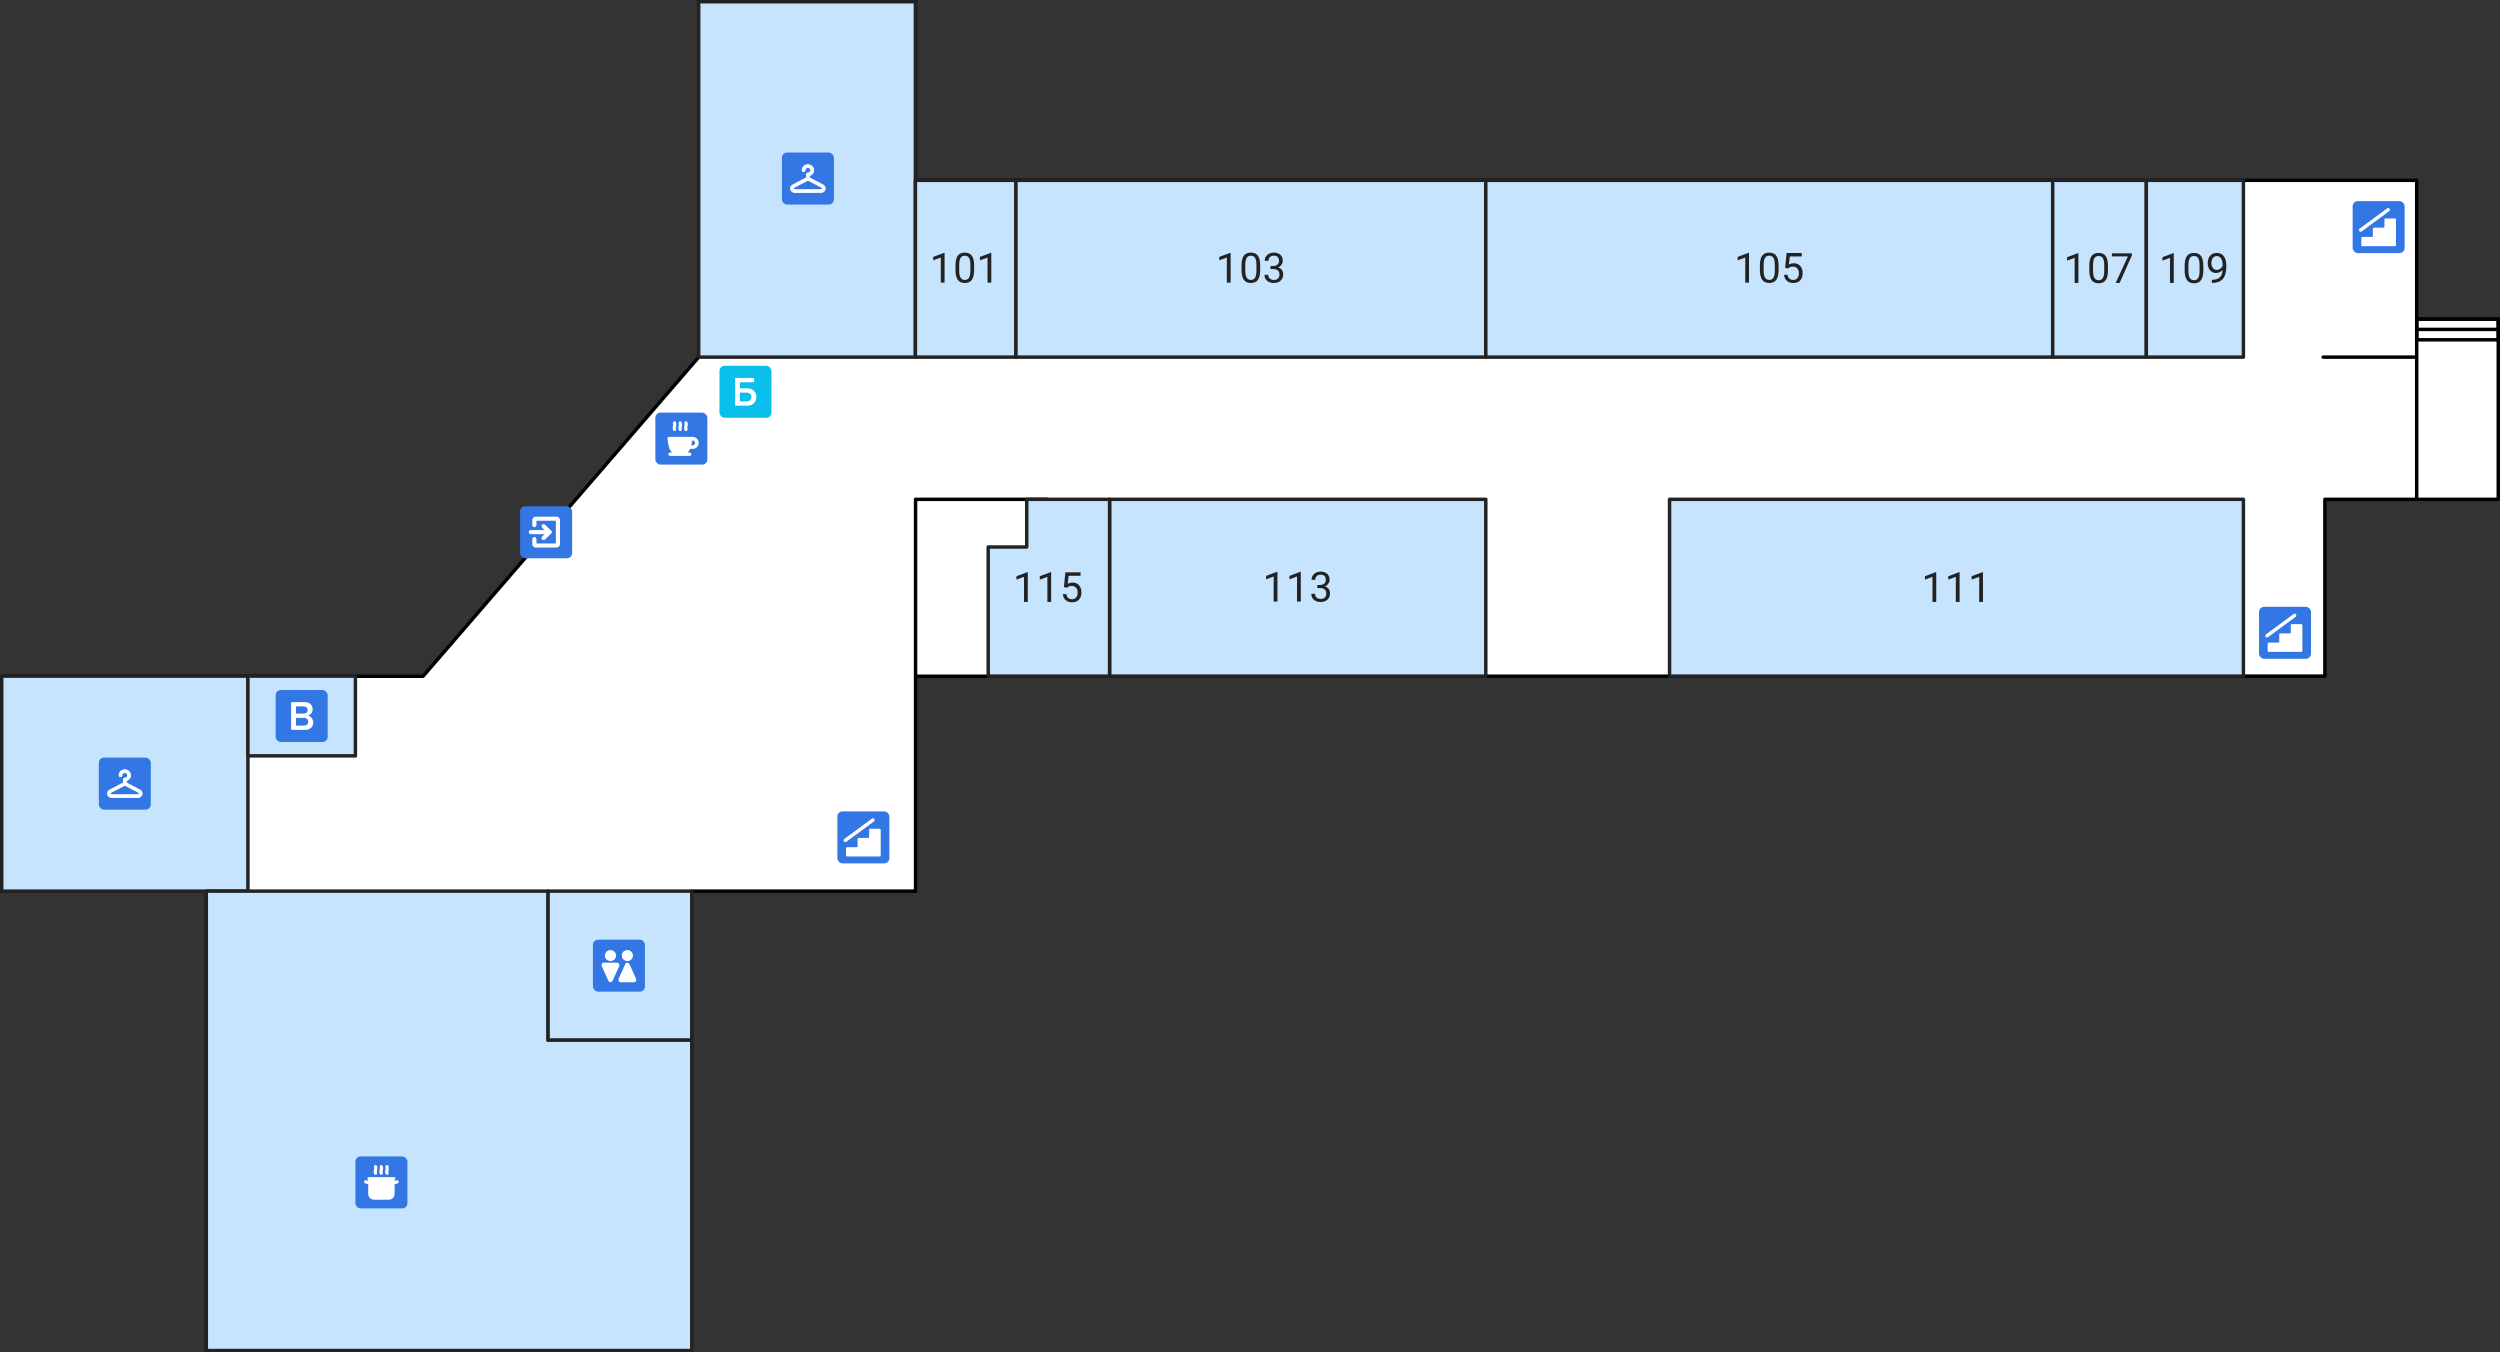<svg width="1442" height="780" viewBox="0 0 1442 780" fill="none" xmlns="http://www.w3.org/2000/svg">
<rect x="0" y="0" width="1442" height="780" fill="#333333" stroke="none"/>
<g id="c2-f1">
<g id="Vector 1">
<path d="M244 390.082L403 206V1H528.096V104H1393.95V184.074H1441V288H1393.95H1341V390H1294L528.096 390.082V514H398.796V779H119V514H1V390.082H244Z" fill="white"/>
<path d="M1393.95 184.074V104H528.096V1H403V206L244 390.082H1V514H119V779H398.796V514H528.096V390.082M1393.95 184.074H1441V288H1393.95M1393.95 184.074V206M1393.95 288V206M1393.95 288H1341V390H1294L528.096 390.082M528.096 390.082V288H603.999M1340 206H1393.95" stroke="black" stroke-width="2" stroke-linecap="round" stroke-linejoin="round"/>
</g>
<g id="bank">
<rect id="Rectangle 18" x="415" y="211" width="30" height="30" rx="3" fill="#0ABFEA"/>
<path id="&#208;&#145;" d="M434.968 218H424V234.008H431.032C434.392 234.008 436.264 231.704 436.264 228.992C436.264 226.28 434.368 223.976 431.032 223.976H426.808V220.472H434.968V218ZM426.808 226.448H430.648C432.232 226.448 433.384 227.456 433.384 228.992C433.384 230.528 432.232 231.536 430.648 231.536H426.808V226.448Z" fill="white"/>
</g>
<g id="enter">
<rect id="Rectangle 18_2" x="300" y="292" width="30" height="30" rx="3" fill="#3377E4"/>
<g id="Group">
<g id="Group_2">
<g id="Group_3">
<path id="Vector" d="M309.421 302.893C309.421 302.012 309.421 301.13 309.421 300.25C309.421 300.109 309.411 299.961 309.429 299.82C309.415 299.925 309.401 300.03 309.387 300.137C309.397 300.076 309.413 300.018 309.437 299.961C309.397 300.056 309.357 300.151 309.318 300.244C309.341 300.188 309.371 300.139 309.407 300.09C309.345 300.169 309.282 300.25 309.22 300.329C309.262 300.275 309.31 300.228 309.363 300.186C309.284 300.248 309.202 300.311 309.122 300.372C309.172 300.337 309.222 300.307 309.278 300.281C309.182 300.321 309.087 300.361 308.993 300.4C309.059 300.372 309.126 300.355 309.196 300.343C309.091 300.357 308.985 300.37 308.878 300.384C309.013 300.368 309.154 300.376 309.29 300.376C309.578 300.376 309.867 300.376 310.156 300.376C311.121 300.376 312.087 300.376 313.053 300.376C314.226 300.376 315.396 300.376 316.569 300.376C317.573 300.376 318.578 300.376 319.582 300.376C320.061 300.376 320.543 300.374 321.023 300.376C321.065 300.376 321.105 300.378 321.147 300.384C321.041 300.37 320.935 300.357 320.828 300.343C320.9 300.355 320.965 300.372 321.033 300.4C320.937 300.361 320.842 300.321 320.748 300.281C320.812 300.311 320.872 300.345 320.928 300.388C320.848 300.327 320.766 300.264 320.687 300.202C320.734 300.24 320.774 300.283 320.814 300.329C320.752 300.25 320.689 300.169 320.627 300.09C320.663 300.139 320.693 300.188 320.718 300.244C320.679 300.149 320.639 300.054 320.599 299.961C320.623 300.018 320.639 300.076 320.651 300.137C320.637 300.032 320.623 299.927 320.609 299.82C320.629 299.971 320.617 300.127 320.617 300.279C320.617 300.614 320.617 300.95 320.617 301.284C320.617 301.785 320.617 302.285 320.617 302.788C320.617 303.401 320.617 304.014 320.617 304.628C320.617 305.304 320.617 305.981 320.617 306.657C320.617 307.338 320.617 308.016 320.617 308.697C320.617 309.33 320.617 309.963 320.617 310.596C320.617 311.13 320.617 311.662 320.617 312.196C320.617 312.576 320.617 312.958 320.617 313.338C320.617 313.514 320.617 313.688 320.617 313.864C320.617 313.906 320.615 313.947 320.609 313.991C320.623 313.886 320.637 313.781 320.651 313.674C320.641 313.735 320.623 313.795 320.599 313.854C320.639 313.759 320.679 313.664 320.718 313.571C320.689 313.636 320.655 313.696 320.611 313.751C320.673 313.672 320.736 313.591 320.798 313.512C320.758 313.559 320.716 313.603 320.667 313.642C320.746 313.581 320.828 313.518 320.908 313.456C320.85 313.5 320.79 313.536 320.726 313.563C320.822 313.524 320.918 313.484 321.011 313.445C320.951 313.468 320.894 313.484 320.83 313.496C320.935 313.482 321.041 313.468 321.149 313.454C321.013 313.472 320.872 313.462 320.736 313.462C320.448 313.462 320.159 313.462 319.87 313.462C318.905 313.462 317.939 313.462 316.973 313.462C315.8 313.462 314.63 313.462 313.457 313.462C312.453 313.462 311.448 313.462 310.444 313.462C309.965 313.462 309.483 313.464 309.003 313.462C308.961 313.462 308.921 313.46 308.879 313.454C308.985 313.468 309.091 313.482 309.198 313.496C309.136 313.486 309.077 313.468 309.019 313.445C309.114 313.484 309.21 313.524 309.304 313.563C309.248 313.538 309.194 313.508 309.144 313.472C309.224 313.534 309.306 313.597 309.385 313.658C309.329 313.615 309.28 313.567 309.236 313.512C309.298 313.591 309.361 313.672 309.423 313.751C309.381 313.694 309.345 313.635 309.318 313.571C309.357 313.666 309.397 313.761 309.437 313.854C309.413 313.795 309.397 313.737 309.387 313.674C309.401 313.779 309.415 313.884 309.429 313.991C309.413 313.872 309.421 313.747 309.421 313.627C309.421 313.393 309.421 313.16 309.421 312.928C309.421 312.394 309.421 311.858 309.421 311.324C309.421 311.199 309.421 311.073 309.421 310.948C309.421 310.643 309.288 310.325 309.071 310.109C308.864 309.9 308.523 309.743 308.226 309.757C307.918 309.771 307.597 309.872 307.382 310.105C307.165 310.337 307.032 310.622 307.032 310.944C307.032 311.795 307.032 312.645 307.032 313.496C307.032 313.621 307.03 313.745 307.032 313.87C307.04 314.558 307.41 315.251 308.035 315.581C308.346 315.745 308.668 315.828 309.019 315.83C309.077 315.83 309.136 315.83 309.194 315.83C309.833 315.83 310.472 315.83 311.111 315.83C312.153 315.83 313.194 315.83 314.236 315.83C315.351 315.83 316.466 315.83 317.583 315.83C318.445 315.83 319.307 315.83 320.169 315.83C320.402 315.83 320.637 315.83 320.87 315.83C320.92 315.83 320.969 315.83 321.019 315.83C321.537 315.828 321.989 315.633 322.373 315.3C322.779 314.95 322.994 314.398 323 313.872C323 313.834 323 313.797 323 313.759C323 313.565 323 313.369 323 313.176C323 312.412 323 311.646 323 310.883C323 309.82 323 308.758 323 307.696C323 306.58 323 305.464 323 304.349C323 303.417 323 302.485 323 301.553C323 301.045 323 300.539 323 300.03C323 299.999 323 299.965 323 299.933C322.99 299.253 322.634 298.632 322.047 298.281C321.674 298.06 321.262 298.006 320.842 298.006C320.213 298.006 319.584 298.006 318.954 298.006C317.917 298.006 316.88 298.006 315.844 298.006C314.723 298.006 313.604 298.006 312.483 298.006C311.613 298.006 310.743 298.006 309.873 298.006C309.222 298.006 308.473 297.927 307.914 298.323C307.659 298.503 307.522 298.638 307.34 298.893C307.231 299.045 307.157 299.225 307.103 299.403C307.05 299.581 307.03 299.773 307.03 299.957C307.03 300.101 307.03 300.244 307.03 300.388C307.03 300.918 307.03 301.451 307.03 301.981C307.03 302.285 307.03 302.588 307.03 302.893C307.03 303.197 307.163 303.516 307.38 303.731C307.587 303.937 307.928 304.092 308.224 304.08C308.533 304.066 308.854 303.965 309.069 303.731C309.286 303.5 309.421 303.215 309.421 302.893Z" fill="white"/>
</g>
</g>
<g id="Group_4">
<g id="Group_5">
<path id="Vector_2" d="M312.712 304.341C313.102 304.728 313.493 305.116 313.881 305.502C314.496 306.113 315.113 306.727 315.729 307.338C315.872 307.48 316.013 307.621 316.157 307.763C316.157 307.203 316.157 306.643 316.157 306.084C315.766 306.471 315.376 306.859 314.988 307.245C314.373 307.856 313.755 308.469 313.14 309.081C312.997 309.223 312.855 309.364 312.712 309.506C312.495 309.722 312.362 310.04 312.362 310.345C312.362 310.636 312.491 310.984 312.712 311.183C312.939 311.391 313.238 311.545 313.556 311.532C313.873 311.518 314.172 311.411 314.401 311.183C314.791 310.796 315.181 310.408 315.569 310.022C316.185 309.411 316.802 308.798 317.417 308.186C317.56 308.044 317.702 307.904 317.845 307.761C318.301 307.308 318.303 306.537 317.845 306.082C317.455 305.694 317.065 305.306 316.676 304.92C316.061 304.309 315.444 303.696 314.829 303.085C314.685 302.942 314.544 302.802 314.401 302.659C314.184 302.444 313.863 302.311 313.556 302.311C313.264 302.311 312.913 302.44 312.712 302.659C312.503 302.885 312.348 303.182 312.362 303.498C312.378 303.817 312.483 304.113 312.712 304.341Z" fill="white"/>
</g>
</g>
<g id="Group_6">
<g id="Group_7">
<path id="Vector_3" d="M306.195 308.111C306.554 308.111 306.91 308.111 307.268 308.111C308.129 308.111 308.987 308.111 309.847 308.111C310.886 308.111 311.928 308.111 312.967 308.111C313.867 308.111 314.767 308.111 315.667 308.111C316.105 308.111 316.545 308.115 316.983 308.111C316.989 308.111 316.995 308.111 317.001 308.111C317.308 308.111 317.628 307.979 317.845 307.763C318.052 307.557 318.207 307.219 318.196 306.924C318.182 306.618 318.08 306.299 317.845 306.086C317.612 305.872 317.323 305.737 317.001 305.737C316.642 305.737 316.286 305.737 315.928 305.737C315.068 305.737 314.209 305.737 313.349 305.737C312.31 305.737 311.269 305.737 310.229 305.737C309.329 305.737 308.429 305.737 307.529 305.737C307.091 305.737 306.651 305.733 306.213 305.737C306.207 305.737 306.201 305.737 306.195 305.737C305.889 305.737 305.568 305.87 305.351 306.086C305.144 306.291 304.989 306.63 305.001 306.924C305.015 307.231 305.116 307.549 305.351 307.763C305.586 307.977 305.873 308.111 306.195 308.111Z" fill="white"/>
</g>
</g>
</g>
</g>
<g id="c2-f1-cloakroom2">
<path id="Vector 79" d="M403 1V206H528V1H403Z" fill="#C7E4FF" stroke="#232323" stroke-width="2" stroke-linecap="round" stroke-linejoin="round"/>
<g id="cloakroom">
<rect id="Rectangle 18_3" x="451" y="88" width="30" height="30" rx="3" fill="#3377E4"/>
<path id="Vector_4" d="M458.403 111H473.597C474.131 111 474.649 110.83 475.071 110.516C475.493 110.202 475.793 109.762 475.925 109.266C476.057 108.77 476.013 108.245 475.8 107.776C475.587 107.306 475.218 106.918 474.749 106.673L466.833 102.53V101.304C467.649 101.103 468.355 100.612 468.809 99.931C469.263 99.251 469.432 98.43 469.281 97.635C469.134 96.847 468.685 96.141 468.022 95.656C467.359 95.17 466.53 94.941 465.7 95.013C464.869 95.085 464.097 95.453 463.536 96.045C462.974 96.636 462.664 97.408 462.667 98.209C462.667 98.421 462.755 98.624 462.911 98.774C463.067 98.924 463.279 99.008 463.5 99.008C463.721 99.008 463.933 98.924 464.089 98.774C464.246 98.624 464.334 98.421 464.334 98.209C464.333 97.973 464.387 97.741 464.491 97.528C464.595 97.315 464.747 97.127 464.936 96.977C465.124 96.826 465.345 96.718 465.582 96.659C465.82 96.6 466.067 96.592 466.308 96.635C466.637 96.697 466.939 96.851 467.177 97.078C467.414 97.305 467.575 97.595 467.639 97.911C467.685 98.142 467.677 98.38 467.616 98.608C467.554 98.836 467.441 99.048 467.285 99.229C467.128 99.41 466.932 99.556 466.71 99.656C466.488 99.756 466.245 99.808 466 99.807C465.779 99.807 465.567 99.892 465.411 100.042C465.255 100.192 465.167 100.395 465.167 100.607V102.53L457.251 106.673C456.782 106.918 456.413 107.306 456.2 107.776C455.987 108.245 455.943 108.77 456.075 109.266C456.207 109.762 456.507 110.202 456.929 110.516C457.351 110.83 457.869 111 458.403 111ZM458.051 108.076L466 103.917L473.949 108.076C474.093 108.151 474.206 108.27 474.271 108.413C474.337 108.557 474.35 108.718 474.31 108.87C474.27 109.022 474.178 109.157 474.049 109.253C473.919 109.349 473.761 109.401 473.597 109.401H458.403C458.239 109.401 458.081 109.349 457.951 109.253C457.822 109.157 457.73 109.022 457.69 108.87C457.65 108.718 457.663 108.557 457.729 108.413C457.794 108.27 457.907 108.151 458.051 108.076Z" fill="white" stroke="white" stroke-width="0.5"/>
</g>
</g>
<g id="c2-f1-wc">
<path id="Vector 79_2" d="M316 514V600H399V514H316Z" fill="#C7E4FF" stroke="#232323" stroke-width="2" stroke-linecap="round" stroke-linejoin="round"/>
<g id="wc">
<rect id="Rectangle 18_4" x="342" y="542" width="30" height="30" rx="3" fill="#3377E4"/>
<g id="Group_8">
<path id="Vector_5" fill-rule="evenodd" clip-rule="evenodd" d="M366.83 564.41C367.282 565.409 366.829 566.559 365.527 566.559L358.136 566.561C356.757 566.561 356.501 565.346 356.913 564.353L360.606 556.194C361.198 554.877 362.538 555.047 363.133 556.252L366.83 564.41ZM352.129 548C353.984 548 355.358 549.492 355.358 551.162C355.358 552.832 353.985 554.324 352.129 554.324C350.275 554.324 348.9 552.832 348.9 551.162C348.9 549.492 350.275 548 352.129 548ZM353.398 565.575C352.805 566.777 351.462 566.947 350.871 565.633L347.178 557.473C346.767 556.481 347.026 555.267 348.401 555.267H352.122L355.792 555.268C357.094 555.268 357.547 556.417 357.095 557.416L353.398 565.575ZM361.864 548C363.719 548 365.093 549.492 365.093 551.162C365.093 552.832 363.719 554.324 361.864 554.324C360.01 554.324 358.635 552.832 358.635 551.162C358.635 549.492 360.01 548 361.864 548Z" fill="white"/>
</g>
</g>
</g>
<g id="c2-f1-cloakroom">
<path id="Vector 79_3" d="M1 514L143 514L143 390L1 390L1 514Z" fill="#C7E4FF" stroke="#232323" stroke-width="2" stroke-linecap="round" stroke-linejoin="round"/>
<g id="cloakroom_2">
<rect id="Rectangle 18_5" x="57" y="437" width="30" height="30" rx="3" fill="#3377E4"/>
<path id="Vector_6" d="M64.403 460H79.597C80.131 460 80.65 459.83 81.071 459.516C81.493 459.202 81.793 458.762 81.925 458.266C82.057 457.77 82.013 457.245 81.8 456.776C81.588 456.306 81.218 455.918 80.749 455.673L72.833 451.53V450.304C73.649 450.103 74.355 449.612 74.809 448.931C75.263 448.251 75.432 447.43 75.281 446.635C75.134 445.847 74.685 445.141 74.022 444.656C73.359 444.17 72.531 443.941 71.7 444.013C70.869 444.085 70.097 444.453 69.536 445.045C68.974 445.636 68.664 446.408 68.667 447.209C68.667 447.421 68.755 447.624 68.911 447.774C69.067 447.924 69.279 448.008 69.5 448.008C69.721 448.008 69.933 447.924 70.09 447.774C70.246 447.624 70.334 447.421 70.334 447.209C70.333 446.973 70.387 446.741 70.491 446.528C70.595 446.315 70.747 446.127 70.936 445.977C71.124 445.826 71.345 445.718 71.582 445.659C71.82 445.6 72.067 445.592 72.308 445.636C72.637 445.697 72.939 445.851 73.177 446.078C73.414 446.305 73.575 446.595 73.639 446.911C73.685 447.142 73.677 447.38 73.616 447.608C73.554 447.836 73.442 448.048 73.285 448.229C73.128 448.41 72.932 448.556 72.71 448.656C72.488 448.756 72.245 448.808 72 448.807C71.779 448.807 71.567 448.892 71.411 449.042C71.254 449.192 71.167 449.395 71.167 449.607V451.53L63.251 455.673C62.782 455.918 62.413 456.306 62.2 456.776C61.986 457.245 61.943 457.77 62.075 458.266C62.207 458.762 62.507 459.202 62.929 459.516C63.35 459.83 63.869 460 64.403 460ZM64.051 457.076L72 452.917L79.949 457.076C80.093 457.151 80.206 457.27 80.272 457.413C80.337 457.557 80.35 457.718 80.31 457.87C80.27 458.022 80.178 458.157 80.049 458.253C79.919 458.349 79.761 458.401 79.597 458.401H64.403C64.239 458.401 64.081 458.349 63.952 458.253C63.822 458.157 63.73 458.022 63.69 457.87C63.65 457.718 63.663 457.557 63.728 457.413C63.794 457.27 63.907 457.151 64.051 457.076Z" fill="white" stroke="white" stroke-width="0.5"/>
</g>
</g>
<g id="c2-f1-buffet">
<path id="Vector 79_4" d="M119 779L399 779L399 600L316 600L316 514L119 514L119 779Z" fill="#C7E4FF" stroke="#232323" stroke-width="2" stroke-linecap="round" stroke-linejoin="round"/>
<g id="buffet">
<rect id="Rectangle 18_6" x="205" y="667" width="30" height="30" rx="3" fill="#3377E4"/>
<g id="Group_9">
<g id="Group_10">
<path id="Vector_7" d="M224.068 672.617C224.201 673.017 224.25 673.441 224.25 673.865C224.25 674.29 224.201 674.702 224.068 675.102C224.02 675.223 223.983 675.502 223.983 675.768C223.983 676.035 224.02 676.314 224.068 676.435C224.226 676.908 223.971 677.429 223.498 677.587C223.013 677.744 222.504 677.49 222.347 677.017C222.213 676.605 222.165 676.192 222.165 675.768C222.165 675.344 222.213 674.932 222.347 674.52C222.383 674.386 222.432 674.12 222.432 673.865C222.432 673.598 222.383 673.319 222.347 673.186C222.189 672.713 222.444 672.204 222.917 672.046C223.401 671.889 223.911 672.144 224.068 672.617Z" fill="white"/>
<path id="Vector_8" d="M219.037 677.017C218.904 676.605 218.855 676.193 218.855 675.768C218.855 675.344 218.904 674.932 219.037 674.532C219.074 674.399 219.122 674.132 219.122 673.865C219.122 673.599 219.074 673.32 219.037 673.199C218.88 672.714 219.134 672.205 219.607 672.047C220.08 671.89 220.601 672.144 220.759 672.617C220.892 673.017 220.94 673.441 220.94 673.866C220.94 674.29 220.892 674.702 220.759 675.102C220.71 675.223 220.674 675.502 220.674 675.769C220.674 676.035 220.71 676.314 220.759 676.435C220.916 676.908 220.662 677.429 220.189 677.587C219.704 677.744 219.195 677.49 219.037 677.017Z" fill="white"/>
<path id="Vector_9" d="M216.297 672.047C216.77 671.889 217.291 672.144 217.449 672.617C217.582 673.017 217.619 673.441 217.631 673.865C217.619 674.29 217.582 674.702 217.449 675.102C217.401 675.223 217.364 675.502 217.364 675.768C217.364 676.035 217.401 676.314 217.449 676.435C217.607 676.908 217.352 677.429 216.879 677.587C216.394 677.744 215.885 677.49 215.728 677.017C215.594 676.605 215.546 676.192 215.546 675.768C215.546 675.344 215.594 674.932 215.728 674.52C215.764 674.386 215.813 674.12 215.813 673.865C215.813 673.598 215.764 673.319 215.728 673.186C215.57 672.714 215.825 672.204 216.297 672.047Z" fill="white"/>
<path id="Vector_10" d="M224.274 692.001H215.728C213.885 692.001 212.394 690.51 212.394 688.667V683.139L210.6 682.509C210.127 682.339 209.884 681.818 210.054 681.345C210.212 680.872 210.733 680.63 211.206 680.787L212.394 681.212V680.654C212.103 680.508 211.921 680.206 211.921 679.866C211.921 679.357 212.321 678.957 212.83 678.957H213.303H226.698H227.171C227.668 678.957 228.08 679.357 228.08 679.866C228.08 680.205 227.886 680.508 227.608 680.654V681.2L228.784 680.787C229.256 680.63 229.778 680.872 229.947 681.345C230.117 681.818 229.862 682.339 229.39 682.509L227.608 683.139V688.667C227.596 690.51 226.105 692.001 224.274 692.001Z" fill="white"/>
</g>
</g>
</g>
</g>
<g id="c2-f1-n101">
<path id="Vector 79_5" d="M528 104V206H586V104H528Z" fill="#C7E4FF" stroke="#232323" stroke-width="2" stroke-linecap="round" stroke-linejoin="round"/>
<g id="numbers">
<path id="2" d="M544.828 163L542.648 163L542.648 148.551L538.277 150.156L538.277 148.187L544.488 145.855L544.828 145.855L544.828 163ZM561.879 155.723C561.879 158.262 561.445 160.148 560.578 161.383C559.711 162.617 558.355 163.234 556.512 163.234C554.691 163.234 553.344 162.633 552.469 161.43C551.594 160.219 551.141 158.414 551.109 156.016L551.109 153.121C551.109 150.613 551.543 148.75 552.41 147.531C553.277 146.312 554.637 145.703 556.488 145.703C558.324 145.703 559.676 146.293 560.543 147.473C561.41 148.645 561.855 150.457 561.879 152.91L561.879 155.723ZM559.711 152.758C559.711 150.922 559.453 149.586 558.937 148.75C558.422 147.906 557.605 147.484 556.488 147.484C555.379 147.484 554.57 147.902 554.062 148.738C553.555 149.574 553.293 150.859 553.277 152.594L553.277 156.062C553.277 157.906 553.543 159.27 554.074 160.152C554.613 161.027 555.426 161.465 556.512 161.465C557.582 161.465 558.375 161.051 558.891 160.223C559.414 159.395 559.687 158.09 559.711 156.309L559.711 152.758ZM571.781 163L569.602 163L569.602 148.551L565.23 150.156L565.23 148.187L571.441 145.855L571.781 145.855L571.781 163Z" fill="#232323"/>
</g>
</g>
<g id="c2-f1-watchman">
<path id="Vector 79_6" d="M143 390V436H205V390H143Z" fill="#C7E4FF" stroke="#232323" stroke-width="2" stroke-linecap="round" stroke-linejoin="round"/>
<g id="watchman">
<rect id="Rectangle 18_7" x="159" y="398" width="30" height="30" rx="3" fill="#3377E4"/>
<path id="&#208;&#146;" d="M176.011 421C179.011 421 180.667 419.152 180.667 416.68C180.667 414.712 179.275 413.008 177.571 412.744C179.059 412.432 180.355 411.088 180.355 409.072C180.355 406.816 178.723 404.992 175.795 404.992H167.923V421H176.011ZM175.219 411.616H170.731V407.464H175.219C176.659 407.464 177.475 408.352 177.475 409.552C177.475 410.752 176.659 411.616 175.219 411.616ZM175.339 418.528H170.731V414.088H175.339C176.947 414.088 177.787 415.096 177.787 416.296C177.787 417.688 176.875 418.528 175.339 418.528Z" fill="white"/>
</g>
</g>
<g id="c2-f1-n103">
<path id="Vector 79_7" d="M586 104V206H857V104H586Z" fill="#C7E4FF" stroke="#232323" stroke-width="2" stroke-linecap="round" stroke-linejoin="round"/>
<g id="numbers_2">
<path id="2_2" d="M709.828 163L707.648 163L707.648 148.551L703.277 150.156L703.277 148.187L709.488 145.855L709.828 145.855L709.828 163ZM726.879 155.723C726.879 158.262 726.445 160.148 725.578 161.383C724.711 162.617 723.355 163.234 721.512 163.234C719.691 163.234 718.344 162.633 717.469 161.43C716.594 160.219 716.141 158.414 716.109 156.016L716.109 153.121C716.109 150.613 716.543 148.75 717.41 147.531C718.277 146.312 719.637 145.703 721.488 145.703C723.324 145.703 724.676 146.293 725.543 147.473C726.41 148.645 726.855 150.457 726.879 152.91L726.879 155.723ZM724.711 152.758C724.711 150.922 724.453 149.586 723.937 148.75C723.422 147.906 722.605 147.484 721.488 147.484C720.379 147.484 719.57 147.902 719.062 148.738C718.555 149.574 718.293 150.859 718.277 152.594L718.277 156.062C718.277 157.906 718.543 159.27 719.074 160.152C719.613 161.027 720.426 161.465 721.512 161.465C722.582 161.465 723.375 161.051 723.891 160.223C724.414 159.395 724.687 158.09 724.711 156.309L724.711 152.758ZM732.809 153.414L734.437 153.414C735.461 153.398 736.266 153.129 736.852 152.605C737.437 152.082 737.73 151.375 737.73 150.484C737.73 148.484 736.734 147.484 734.742 147.484C733.805 147.484 733.055 147.754 732.492 148.293C731.937 148.824 731.66 149.531 731.66 150.414L729.492 150.414C729.492 149.062 729.984 147.941 730.969 147.051C731.961 146.152 733.219 145.703 734.742 145.703C736.352 145.703 737.613 146.129 738.527 146.98C739.441 147.832 739.898 149.016 739.898 150.531C739.898 151.273 739.656 151.992 739.172 152.687C738.695 153.383 738.043 153.902 737.215 154.246C738.152 154.543 738.875 155.035 739.383 155.723C739.898 156.41 740.156 157.25 740.156 158.242C740.156 159.773 739.656 160.988 738.656 161.887C737.656 162.785 736.355 163.234 734.754 163.234C733.152 163.234 731.848 162.801 730.84 161.934C729.84 161.066 729.34 159.922 729.34 158.5L731.52 158.5C731.52 159.398 731.812 160.117 732.398 160.656C732.984 161.195 733.77 161.465 734.754 161.465C735.801 161.465 736.602 161.191 737.156 160.645C737.711 160.098 737.988 159.312 737.988 158.289C737.988 157.297 737.684 156.535 737.074 156.004C736.465 155.473 735.586 155.199 734.437 155.184L732.809 155.184L732.809 153.414Z" fill="#232323"/>
</g>
</g>
<g id="c2-f1-n111">
<path id="Vector 79_8" d="M963 288V390H1294V288H963Z" fill="#C7E4FF" stroke="#232323" stroke-width="2" stroke-linecap="round" stroke-linejoin="round"/>
<g id="numbers_3">
<path id="2_3" d="M1116.83 347.177L1114.65 347.177L1114.65 332.727L1110.28 334.333L1110.28 332.364L1116.49 330.032L1116.83 330.032L1116.83 347.177ZM1130.3 347.177L1128.12 347.177L1128.12 332.727L1123.75 334.333L1123.75 332.364L1129.96 330.032L1130.3 330.032L1130.3 347.177ZM1143.78 347.177L1141.6 347.177L1141.6 332.727L1137.23 334.333L1137.23 332.364L1143.44 330.032L1143.78 330.032L1143.78 347.177Z" fill="#232323"/>
</g>
</g>
<g id="c2-f1-n113">
<path id="Vector 79_9" d="M640 288V390H857V288H640Z" fill="#C7E4FF" stroke="#232323" stroke-width="2" stroke-linecap="round" stroke-linejoin="round"/>
<g id="numbers_4">
<path id="2_4" d="M736.828 347L734.648 347L734.648 332.551L730.277 334.156L730.277 332.187L736.488 329.855L736.828 329.855L736.828 347ZM750.305 347L748.125 347L748.125 332.551L743.754 334.156L743.754 332.187L749.965 329.855L750.305 329.855L750.305 347ZM759.809 337.414L761.437 337.414C762.461 337.398 763.266 337.129 763.852 336.605C764.437 336.082 764.73 335.375 764.73 334.484C764.73 332.484 763.734 331.484 761.742 331.484C760.805 331.484 760.055 331.754 759.492 332.293C758.937 332.824 758.66 333.531 758.66 334.414L756.492 334.414C756.492 333.062 756.984 331.941 757.969 331.051C758.961 330.152 760.219 329.703 761.742 329.703C763.352 329.703 764.613 330.129 765.527 330.98C766.441 331.832 766.898 333.016 766.898 334.531C766.898 335.273 766.656 335.992 766.172 336.687C765.695 337.383 765.043 337.902 764.215 338.246C765.152 338.543 765.875 339.035 766.383 339.723C766.898 340.41 767.156 341.25 767.156 342.242C767.156 343.773 766.656 344.988 765.656 345.887C764.656 346.785 763.355 347.234 761.754 347.234C760.152 347.234 758.848 346.801 757.84 345.934C756.84 345.066 756.34 343.922 756.34 342.5L758.52 342.5C758.52 343.398 758.812 344.117 759.398 344.656C759.984 345.195 760.77 345.465 761.754 345.465C762.801 345.465 763.602 345.191 764.156 344.645C764.711 344.098 764.988 343.312 764.988 342.289C764.988 341.297 764.684 340.535 764.074 340.004C763.465 339.473 762.586 339.199 761.437 339.184L759.809 339.184L759.809 337.414Z" fill="#232323"/>
</g>
</g>
<g id="c2-f1-n115">
<path id="Vector 79_10" d="M640 390V288H592.212V315.5H570V390H640Z" fill="#C7E4FF" stroke="#232323" stroke-width="2" stroke-linecap="round" stroke-linejoin="round"/>
<g id="numbers_5">
<path id="2_5" d="M592.828 347.177L590.648 347.177L590.648 332.727L586.277 334.333L586.277 332.364L592.488 330.032L592.828 330.032L592.828 347.177ZM606.305 347.177L604.125 347.177L604.125 332.727L599.754 334.333L599.754 332.364L605.965 330.032L606.305 330.032L606.305 347.177ZM613.652 338.622L614.52 330.114L623.262 330.114L623.262 332.118L616.359 332.118L615.844 336.77C616.68 336.278 617.629 336.032 618.691 336.032C620.246 336.032 621.48 336.548 622.395 337.579C623.309 338.602 623.766 339.989 623.766 341.739C623.766 343.497 623.289 344.884 622.336 345.899C621.391 346.907 620.066 347.411 618.363 347.411C616.855 347.411 615.625 346.993 614.672 346.157C613.719 345.321 613.176 344.165 613.043 342.688L615.094 342.688C615.227 343.665 615.574 344.403 616.137 344.903C616.699 345.395 617.441 345.641 618.363 345.641C619.371 345.641 620.16 345.298 620.73 344.61C621.309 343.923 621.598 342.973 621.598 341.762C621.598 340.622 621.285 339.708 620.66 339.02C620.043 338.325 619.219 337.977 618.187 337.977C617.242 337.977 616.5 338.184 615.961 338.598L615.387 339.067L613.652 338.622Z" fill="#232323"/>
</g>
</g>
<g id="c2-f1-n105">
<path id="Vector 79_11" d="M857 104V206H1184V104H857Z" fill="#C7E4FF" stroke="#232323" stroke-width="2" stroke-linecap="round" stroke-linejoin="round"/>
<g id="numbers_6">
<path id="2_6" d="M1008.83 163L1006.65 163L1006.65 148.551L1002.28 150.156L1002.28 148.187L1008.49 145.855L1008.83 145.855L1008.83 163ZM1025.88 155.723C1025.88 158.262 1025.45 160.148 1024.58 161.383C1023.71 162.617 1022.36 163.234 1020.51 163.234C1018.69 163.234 1017.34 162.633 1016.47 161.43C1015.59 160.219 1015.14 158.414 1015.11 156.016L1015.11 153.121C1015.11 150.613 1015.54 148.75 1016.41 147.531C1017.28 146.312 1018.64 145.703 1020.49 145.703C1022.32 145.703 1023.68 146.293 1024.54 147.473C1025.41 148.645 1025.86 150.457 1025.88 152.91L1025.88 155.723ZM1023.71 152.758C1023.71 150.922 1023.45 149.586 1022.94 148.75C1022.42 147.906 1021.61 147.484 1020.49 147.484C1019.38 147.484 1018.57 147.902 1018.06 148.738C1017.55 149.574 1017.29 150.859 1017.28 152.594L1017.28 156.062C1017.28 157.906 1017.54 159.27 1018.07 160.152C1018.61 161.027 1019.43 161.465 1020.51 161.465C1021.58 161.465 1022.37 161.051 1022.89 160.223C1023.41 159.395 1023.69 158.09 1023.71 156.309L1023.71 152.758ZM1029.65 154.445L1030.52 145.937L1039.26 145.937L1039.26 147.941L1032.36 147.941L1031.84 152.594C1032.68 152.102 1033.63 151.855 1034.69 151.855C1036.25 151.855 1037.48 152.371 1038.39 153.402C1039.31 154.426 1039.77 155.812 1039.77 157.562C1039.77 159.32 1039.29 160.707 1038.34 161.723C1037.39 162.73 1036.07 163.234 1034.36 163.234C1032.86 163.234 1031.62 162.816 1030.67 161.98C1029.72 161.145 1029.18 159.988 1029.04 158.512L1031.09 158.512C1031.23 159.488 1031.57 160.227 1032.14 160.727C1032.7 161.219 1033.44 161.465 1034.36 161.465C1035.37 161.465 1036.16 161.121 1036.73 160.434C1037.31 159.746 1037.6 158.797 1037.6 157.586C1037.6 156.445 1037.29 155.531 1036.66 154.844C1036.04 154.148 1035.22 153.801 1034.19 153.801C1033.24 153.801 1032.5 154.008 1031.96 154.422L1031.39 154.891L1029.65 154.445Z" fill="#232323"/>
</g>
</g>
<g id="c2-f1-n107">
<path id="Vector 79_12" d="M1184 104V206H1238V104H1184Z" fill="#C7E4FF" stroke="#232323" stroke-width="2" stroke-linecap="round" stroke-linejoin="round"/>
<g id="numbers_7">
<path id="2_7" d="M1198.83 163.177L1196.65 163.177L1196.65 148.727L1192.28 150.333L1192.28 148.364L1198.49 146.032L1198.83 146.032L1198.83 163.177ZM1215.88 155.899C1215.88 158.438 1215.45 160.325 1214.58 161.559C1213.71 162.794 1212.36 163.411 1210.51 163.411C1208.69 163.411 1207.34 162.809 1206.47 161.606C1205.59 160.395 1205.14 158.591 1205.11 156.192L1205.11 153.298C1205.11 150.79 1205.54 148.927 1206.41 147.708C1207.28 146.489 1208.64 145.88 1210.49 145.88C1212.32 145.88 1213.68 146.469 1214.54 147.649C1215.41 148.821 1215.86 150.634 1215.88 153.087L1215.88 155.899ZM1213.71 152.934C1213.71 151.098 1213.45 149.762 1212.94 148.927C1212.42 148.083 1211.61 147.661 1210.49 147.661C1209.38 147.661 1208.57 148.079 1208.06 148.915C1207.55 149.751 1207.29 151.036 1207.28 152.77L1207.28 156.239C1207.28 158.083 1207.54 159.446 1208.07 160.329C1208.61 161.204 1209.43 161.641 1210.51 161.641C1211.58 161.641 1212.37 161.227 1212.89 160.399C1213.41 159.571 1213.69 158.266 1213.71 156.485L1213.71 152.934ZM1229.67 147.333L1222.61 163.177L1220.33 163.177L1227.37 147.895L1218.14 147.895L1218.14 146.114L1229.67 146.114L1229.67 147.333Z" fill="#232323"/>
</g>
</g>
<g id="c2-f1-n109">
<path id="Vector 79_13" d="M1238 104V206H1294V104H1238Z" fill="#C7E4FF" stroke="#232323" stroke-width="2" stroke-linecap="round" stroke-linejoin="round"/>
<g id="numbers_8">
<path id="2_8" d="M1253.83 163.177L1251.65 163.177L1251.65 148.727L1247.28 150.333L1247.28 148.364L1253.49 146.032L1253.83 146.032L1253.83 163.177ZM1270.88 155.899C1270.88 158.438 1270.45 160.325 1269.58 161.559C1268.71 162.794 1267.36 163.411 1265.51 163.411C1263.69 163.411 1262.34 162.809 1261.47 161.606C1260.59 160.395 1260.14 158.591 1260.11 156.192L1260.11 153.298C1260.11 150.79 1260.54 148.927 1261.41 147.708C1262.28 146.489 1263.64 145.88 1265.49 145.88C1267.32 145.88 1268.68 146.469 1269.54 147.649C1270.41 148.821 1270.86 150.634 1270.88 153.087L1270.88 155.899ZM1268.71 152.934C1268.71 151.098 1268.45 149.762 1267.94 148.927C1267.42 148.083 1266.61 147.661 1265.49 147.661C1264.38 147.661 1263.57 148.079 1263.06 148.915C1262.55 149.751 1262.29 151.036 1262.28 152.77L1262.28 156.239C1262.28 158.083 1262.54 159.446 1263.07 160.329C1263.61 161.204 1264.43 161.641 1265.51 161.641C1266.58 161.641 1267.37 161.227 1267.89 160.399C1268.41 159.571 1268.69 158.266 1268.71 156.485L1268.71 152.934ZM1281.96 155.677C1281.51 156.216 1280.97 156.649 1280.34 156.977C1279.71 157.305 1279.02 157.469 1278.27 157.469C1277.29 157.469 1276.43 157.227 1275.7 156.743C1274.97 156.259 1274.41 155.579 1274.01 154.704C1273.61 153.821 1273.41 152.848 1273.41 151.786C1273.41 150.645 1273.62 149.618 1274.05 148.704C1274.49 147.79 1275.11 147.091 1275.91 146.606C1276.7 146.122 1277.63 145.88 1278.7 145.88C1280.38 145.88 1281.71 146.512 1282.68 147.778C1283.66 149.036 1284.14 150.755 1284.14 152.934L1284.14 153.567C1284.14 156.887 1283.49 159.313 1282.18 160.844C1280.86 162.368 1278.88 163.149 1276.23 163.188L1275.81 163.188L1275.81 161.36L1276.27 161.36C1278.06 161.329 1279.43 160.864 1280.39 159.966C1281.36 159.059 1281.88 157.63 1281.96 155.677ZM1278.62 155.677C1279.35 155.677 1280.02 155.454 1280.63 155.009C1281.25 154.563 1281.7 154.012 1281.98 153.356L1281.98 152.489C1281.98 151.067 1281.67 149.911 1281.05 149.02C1280.43 148.13 1279.65 147.684 1278.71 147.684C1277.75 147.684 1276.99 148.052 1276.41 148.786C1275.83 149.512 1275.54 150.473 1275.54 151.669C1275.54 152.833 1275.82 153.794 1276.37 154.552C1276.94 155.302 1277.69 155.677 1278.62 155.677Z" fill="#232323"/>
</g>
</g>
<g id="stairs">
<rect id="Rectangle 18_8" x="483" y="468" width="30" height="30" rx="3" fill="#3377E4"/>
<path id="Vector 1_2" d="M501.833 478H507.5C507.776 478 508 478.224 508 478.5V493.5C508 493.776 507.776 494 507.5 494H488.5C488.224 494 488 493.776 488 493.5V489.167C488 488.891 488.224 488.667 488.5 488.667H494.167C494.443 488.667 494.667 488.443 494.667 488.167V483.833C494.667 483.557 494.891 483.333 495.167 483.333H500.833C501.109 483.333 501.333 483.109 501.333 482.833V478.5C501.333 478.224 501.557 478 501.833 478Z" fill="white"/>
<path id="Vector 2" d="M487.615 484.695L503.5 473" stroke="white" stroke-width="2" stroke-linecap="round" stroke-linejoin="round"/>
</g>
<g id="coffee">
<rect id="Rectangle 18_9" x="378" y="238" width="30" height="30" rx="3" fill="#3377E4"/>
<g id="Group_11">
<path id="Vector_11" d="M396.522 243.617C396.656 244.017 396.704 244.441 396.704 244.865C396.704 245.29 396.656 245.702 396.522 246.102C396.474 246.223 396.437 246.502 396.437 246.768C396.437 247.035 396.474 247.314 396.522 247.435C396.68 247.908 396.425 248.429 395.952 248.587C395.468 248.744 394.958 248.49 394.801 248.017C394.668 247.605 394.619 247.192 394.619 246.768C394.619 246.344 394.668 245.932 394.801 245.52C394.837 245.386 394.886 245.12 394.886 244.865C394.886 244.598 394.837 244.319 394.801 244.186C394.643 243.713 394.898 243.204 395.371 243.046C395.856 242.889 396.365 243.144 396.522 243.617Z" fill="white"/>
<path id="Vector_12" d="M391.491 248.017C391.358 247.605 391.31 247.193 391.31 246.768C391.31 246.344 391.358 245.932 391.491 245.532C391.528 245.399 391.576 245.132 391.576 244.865C391.576 244.599 391.528 244.32 391.491 244.199C391.334 243.714 391.588 243.205 392.061 243.047C392.534 242.89 393.055 243.144 393.213 243.617C393.346 244.017 393.394 244.441 393.394 244.866C393.394 245.29 393.346 245.702 393.213 246.102C393.164 246.223 393.128 246.502 393.128 246.769C393.128 247.035 393.164 247.314 393.213 247.435C393.37 247.908 393.116 248.429 392.643 248.587C392.158 248.744 391.649 248.49 391.491 248.017Z" fill="white"/>
<path id="Vector_13" d="M388.752 243.047C389.224 242.889 389.746 243.144 389.903 243.617C390.036 244.017 390.073 244.441 390.085 244.865C390.073 245.29 390.036 245.702 389.903 246.102C389.855 246.223 389.818 246.502 389.818 246.768C389.818 247.035 389.855 247.314 389.903 247.435C390.061 247.908 389.806 248.429 389.333 248.587C388.848 248.744 388.339 248.49 388.182 248.017C388.048 247.605 388 247.192 388 246.768C388 246.344 388.048 245.932 388.182 245.52C388.218 245.386 388.267 245.12 388.267 244.865C388.267 244.598 388.218 244.319 388.182 244.186C388.024 243.714 388.279 243.204 388.752 243.047Z" fill="white"/>
<path id="Vector_14" d="M402.899 256.298C403.024 255.787 403.033 255.255 402.925 254.741C402.818 254.227 402.596 253.744 402.278 253.33C401.959 252.916 401.552 252.581 401.087 252.35C400.623 252.12 400.112 252 399.595 252H385.895C385.773 252 385.653 252.025 385.541 252.074C385.43 252.122 385.329 252.194 385.245 252.284C385.161 252.373 385.097 252.48 385.055 252.596C385.013 252.712 384.995 252.835 385.001 252.959C385.109 254.619 385.389 256.262 385.836 257.862C386.171 259.063 386.833 260.143 387.744 260.98H386.565C386.301 260.98 386.049 261.086 385.862 261.276C385.676 261.465 385.572 261.722 385.572 261.99C385.572 262.258 385.676 262.515 385.862 262.704C386.049 262.894 386.301 263 386.565 263H397.738C398.002 263 398.254 262.894 398.441 262.704C398.627 262.515 398.731 262.258 398.731 261.99C398.731 261.722 398.627 261.465 398.441 261.276C398.254 261.086 398.002 260.98 397.738 260.98H396.557C397.187 260.401 397.701 259.702 398.069 258.924H399.595C400.355 258.924 401.094 258.665 401.692 258.189C402.291 257.713 402.716 257.048 402.899 256.298ZM400.898 255.792C400.828 256.09 400.661 256.355 400.425 256.544C400.189 256.734 399.896 256.837 399.595 256.837H398.726C398.936 255.936 399.094 255.025 399.201 254.106H399.595C399.799 254.106 400.001 254.153 400.184 254.244C400.367 254.335 400.528 254.467 400.653 254.63C400.779 254.793 400.866 254.984 400.909 255.186C400.951 255.389 400.947 255.599 400.898 255.8V255.792Z" fill="white"/>
</g>
</g>
<g id="stairs_2">
<rect id="Rectangle 18_10" x="1357" y="116" width="30" height="30" rx="3" fill="#3377E4"/>
<path id="Vector 1_3" d="M1375.83 126H1381.5C1381.78 126 1382 126.224 1382 126.5V141.5C1382 141.776 1381.78 142 1381.5 142H1362.5C1362.22 142 1362 141.776 1362 141.5V137.167C1362 136.891 1362.22 136.667 1362.5 136.667H1368.17C1368.44 136.667 1368.67 136.443 1368.67 136.167V131.833C1368.67 131.557 1368.89 131.333 1369.17 131.333H1374.83C1375.11 131.333 1375.33 131.109 1375.33 130.833V126.5C1375.33 126.224 1375.56 126 1375.83 126Z" fill="white"/>
<path id="Vector 2_2" d="M1361.62 132.695L1377.5 121" stroke="white" stroke-width="2" stroke-linecap="round" stroke-linejoin="round"/>
</g>
<g id="stairs_3">
<rect id="Rectangle 18_11" x="1303" y="350" width="30" height="30" rx="3" fill="#3377E4"/>
<path id="Vector 1_4" d="M1321.83 360H1327.5C1327.78 360 1328 360.224 1328 360.5V375.5C1328 375.776 1327.78 376 1327.5 376H1308.5C1308.22 376 1308 375.776 1308 375.5V371.167C1308 370.891 1308.22 370.667 1308.5 370.667H1314.17C1314.44 370.667 1314.67 370.443 1314.67 370.167V365.833C1314.67 365.557 1314.89 365.333 1315.17 365.333H1320.83C1321.11 365.333 1321.33 365.109 1321.33 364.833V360.5C1321.33 360.224 1321.56 360 1321.83 360Z" fill="white"/>
<path id="Vector 2_3" d="M1307.62 366.695L1323.5 355" stroke="white" stroke-width="2" stroke-linecap="round" stroke-linejoin="round"/>
</g>
<path id="min-stairs" d="M1394 190L1394 196L1441 196L1441 190M1394 190L1394 184L1441 184L1441 190M1394 190L1441 190" stroke="black" stroke-width="2"/>
</g>
</svg>
